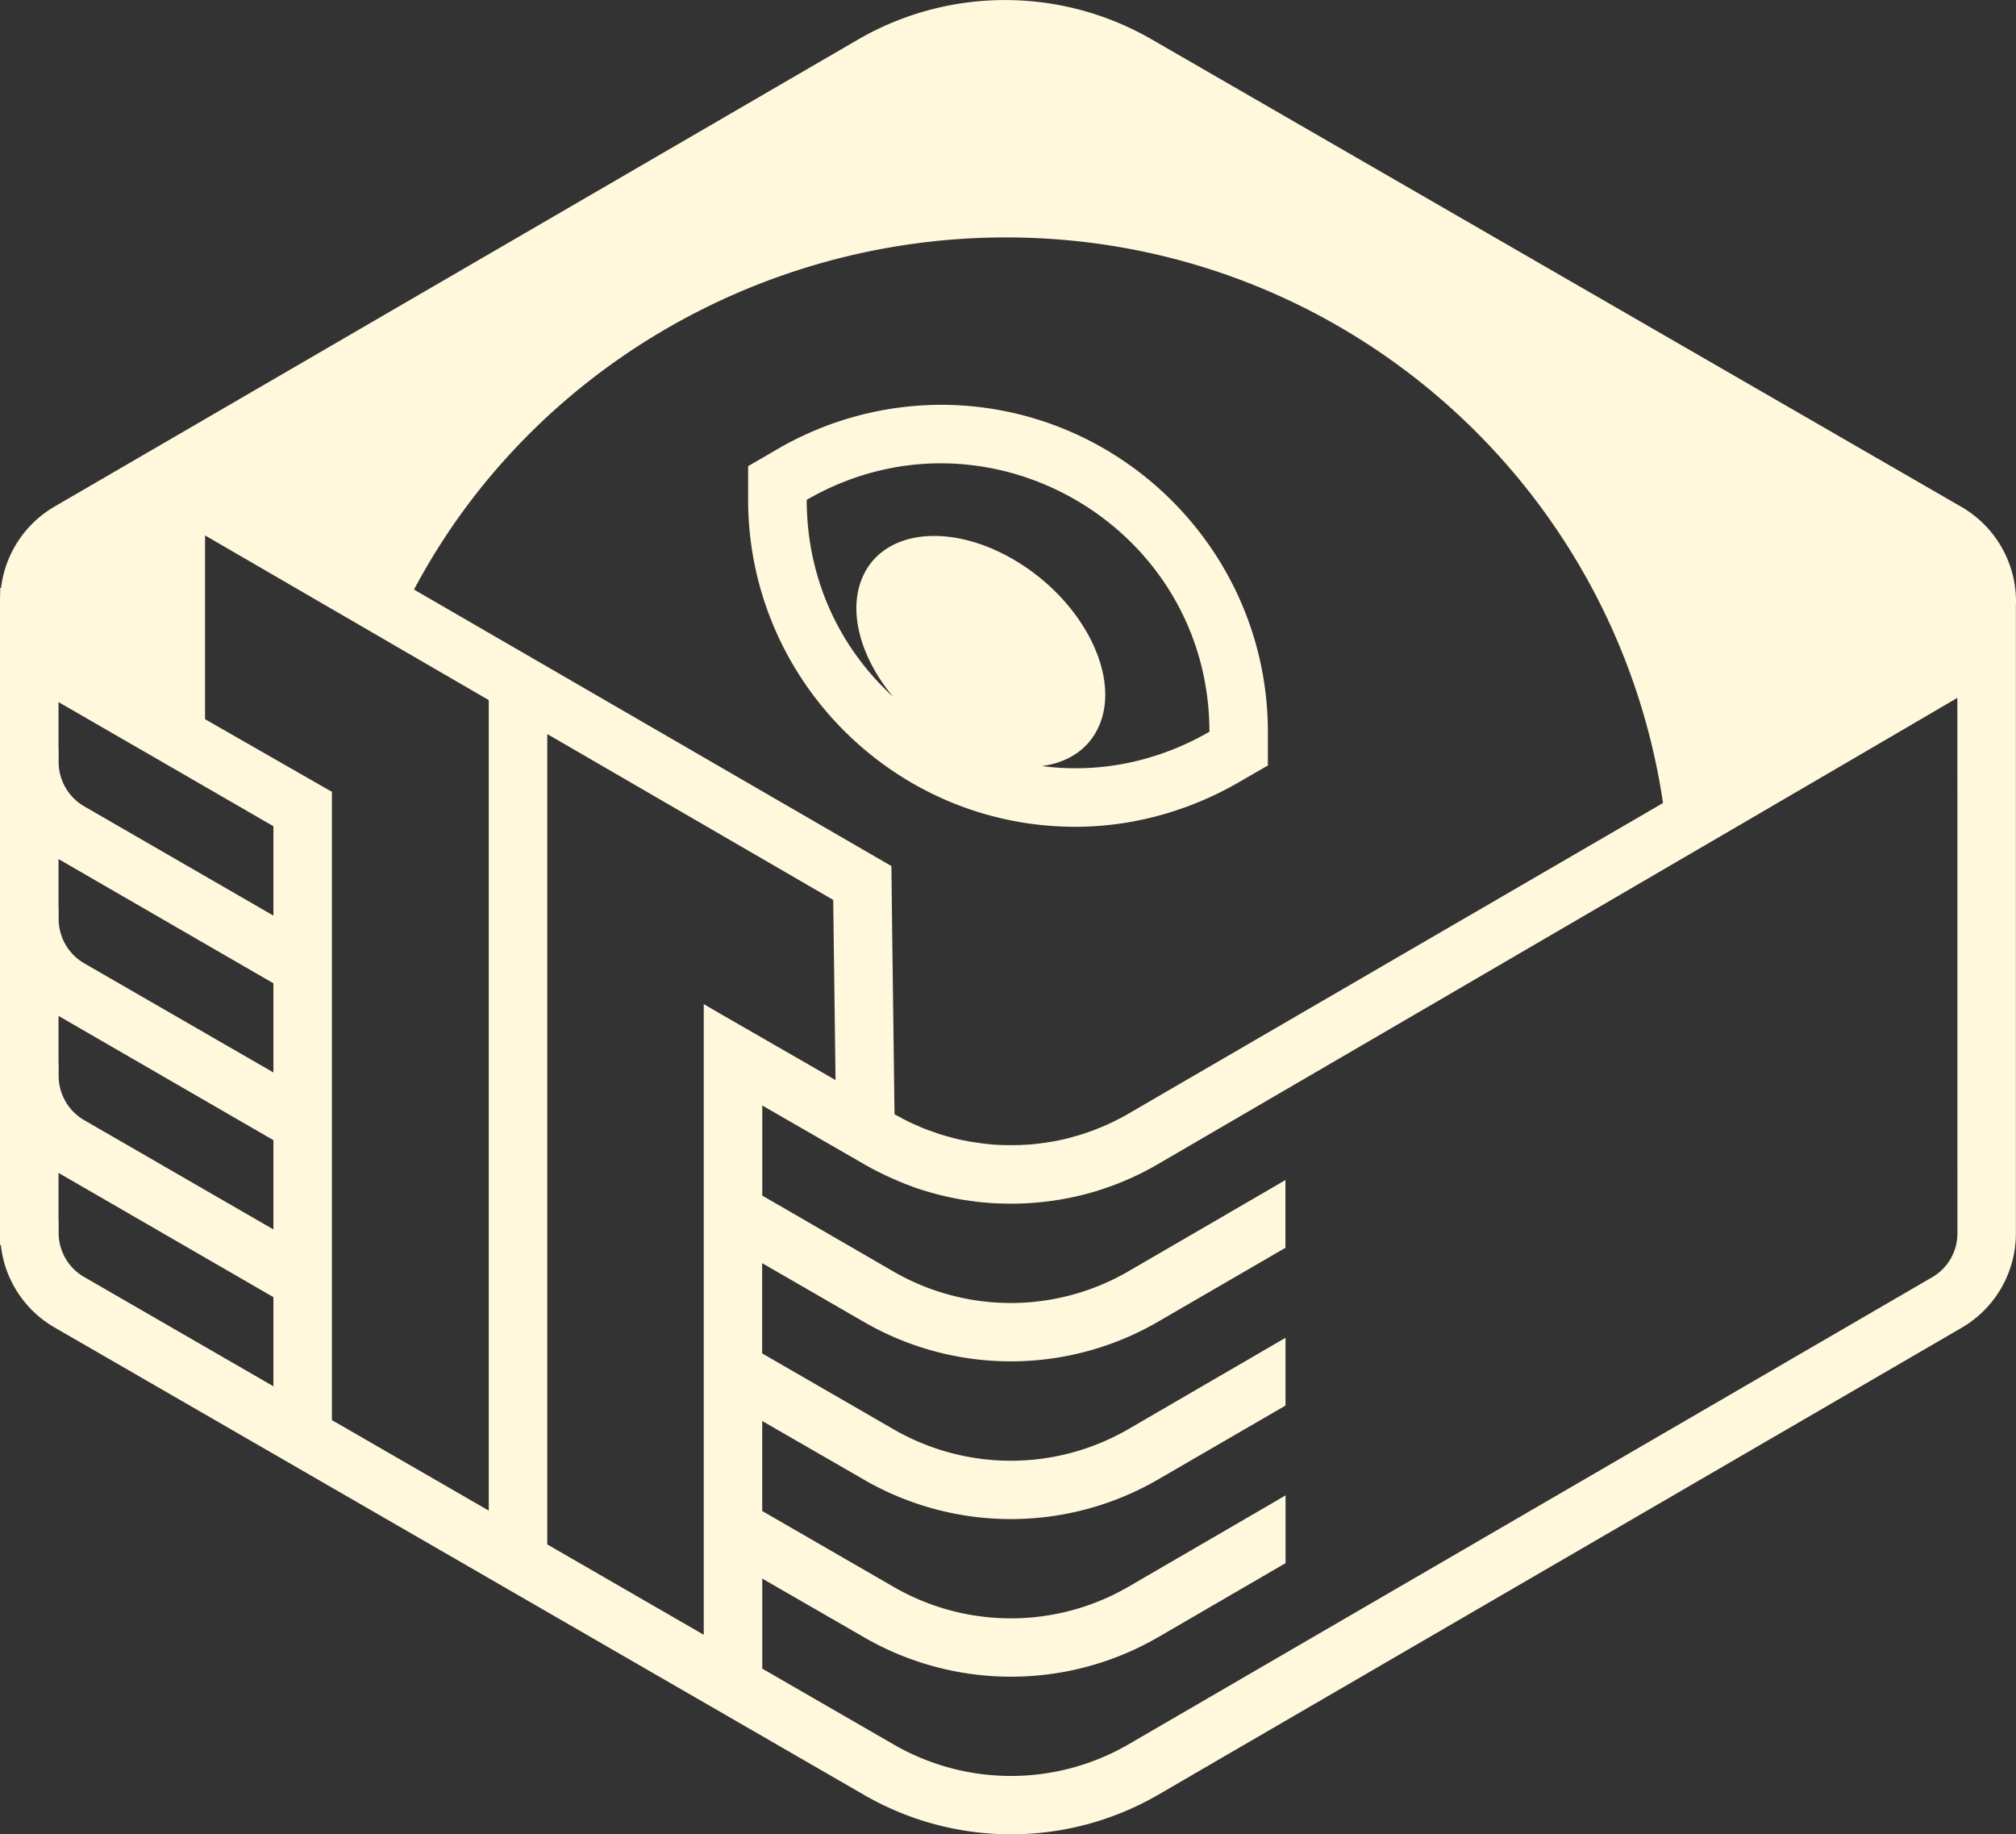 <svg xmlns="http://www.w3.org/2000/svg" viewBox="0 0 1574.31 1432.28"><rect x="0" y="0" width="1574.31" height="1432.28" fill="#333333" stroke="none"/><defs><style>.cls-1{fill:#FFF8DC;}</style></defs><g id="Layer_2" data-name="Layer 2"><g id="Layer_1-2" data-name="Layer 1"><path class="cls-1" d="M734.55,316.07a255,255,0,0,0-127.49,34.64L584.21,364v26.32C584.39,531,699,645.56,839.75,645.56c44.24,0,88.38-12.07,127.59-34.73l22.76-13.16V571.26C989.92,430.5,875.31,316.07,734.55,316.07ZM892.49,592.92a201.65,201.65,0,0,1-52.74,6.94,191.25,191.25,0,0,1-26-1.73c20.3-2.75,36.47-13.17,44.33-31,17-38-10.69-95-61.6-127.22s-105.84-27.61-122.74,10.32c-12,27-1.65,63.43,23.67,93.78-40.77-37.2-67.36-90.85-67.45-153.73,33.81-19.56,69.73-28.52,104.64-28.52,109.31,0,209.67,87.38,209.85,209.57A213.07,213.07,0,0,1,892.49,592.92Z"/><path class="cls-1" d="M1531.17,395.47l-632.28-365a229,229,0,0,0-228.77.36L43,395.29A85.25,85.25,0,0,0,.83,459H.18L0,468.14V972H.64a84.79,84.79,0,0,0,42.5,64.8l632.19,365a229.45,229.45,0,0,0,228.86-.28l627.17-364.49a85.26,85.26,0,0,0,42.86-74.67V472.61a26,26,0,0,0,.09-2.65A85.4,85.4,0,0,0,1531.17,395.47ZM325.65,456c89.66-165.34,267-270.62,459.91-270.62,259.66,0,475.81,190.19,513.1,441.62l-155.1,90.12L953.27,827.69l-72,41.86c-3.75,2.2-7.22,4-10.69,5.67-3,1.55-6.13,3-9.69,4.48-2.56,1.09-4.76,1.91-7,2.83-2.1.73-4.29,1.55-6.4,2.28-2.46.83-4.84,1.56-7.31,2.2-3,.91-5.94,1.74-9.23,2.47-3,.73-6.12,1.37-9.69,1.92a178.74,178.74,0,0,1-19.1,2.37l-2.56.09-2.74.19c-2.29,0-4.84.09-7.31.09-3.11,0-6.22-.09-9.42-.19-2.92-.09-5.66-.36-8.31-.63s-4.94-.55-7.32-.92-4.93-.64-7.31-1.1c-5.11-.91-9.87-1.92-14.44-3.2l-1.19-.36h-.09c-3.84-1-7.22-2-10.23-3.11s-5.67-1.92-8.41-3c-2.38-.91-4.3-1.73-6.21-2.65-1.75-.72-3.3-1.37-4.76-2.09-1.64-.74-2.93-1.38-4.38-2.11l-.19-.18-.27-.09a35.05,35.05,0,0,1-4-2.1l-.18-.09-.27-.19c-.09-.09-.28-.09-.37-.18-1.28-.55-2.37-1.28-3.66-1.92l-1.91-149.07-.46-39.57-.09-5.22-4.48-2.55L323.36,460.37A47.24,47.24,0,0,1,325.65,456ZM213.51,1082.41,66,997.23a39.65,39.65,0,0,1-20.2-34.91v-9.14H45.7V915.8l167.81,97Zm0-122.47L66,874.76a40,40,0,0,1-20.2-34.91v-9.14H45.7V793.23l167.81,97Zm0-122.56L66,752.29a40.08,40.08,0,0,1-20.2-35v-9.14H45.7V670.76l167.81,97Zm0-122.47L66,629.73a40.07,40.07,0,0,1-20.2-34.92v-9.14H45.7V548.2L138.93,602l74.58,43.14Zm168.17,464.57L259.2,1108.83V618.21l-4.57-2.56-94.5-54.1V418.05l221.55,128.6ZM549.57,784v492.44l-122.2-70.56V573.15L650.66,702.66l1.82,140.66L563.28,792Zm979,178.4a39.65,39.65,0,0,1-20.11,35.1L881.25,1362a183,183,0,0,1-183.07.27l-102.91-59.4v-70.29l80.06,46.16a229.45,229.45,0,0,0,228.86-.28l95.15-55.29,4.57-2.66V1167.6l-13.71,8-109,63.34a183,183,0,0,1-183.07.27l-102.91-59.41v-70.28l80.06,46.16a229.16,229.16,0,0,0,228.86-.37l95.15-55.2,4.57-2.65v-52.92l-13.71,8-109,63.33a183,183,0,0,1-183.07.28l-102.91-59.41V986.27l80.06,46.24a229.13,229.13,0,0,0,228.86-.36l95.15-55.21,4.57-2.65V921.37l-13.71,8-109,63.33a183,183,0,0,1-183.07.28L595.27,933.53V863.16l80.06,46.15c3.39,1.92,6.67,3.75,10,5.39,6.86,3.47,13.81,6.58,20.66,9.32a17.33,17.33,0,0,0,2.1.83c1.19.45,2.29.91,3.39,1.28,1.46.54,3.37,1.28,5.29,1.91,3,1,5.95,1.92,8.87,2.75a231,231,0,0,0,27,6.12c2.75.37,5.4.82,8.05,1.1l.09.09c.37,0,.64.09,1,.09,3.11.37,6.31.73,9.42.91,2.83.28,6,.46,9.14.55s6.12.18,9.14.18A230.72,230.72,0,0,0,856.21,930a14.55,14.55,0,0,0,1.82-.63A222.93,222.93,0,0,0,904.19,909c134.17-78.14,542.17-315.86,624.33-364.12Z"/></g></g></svg>